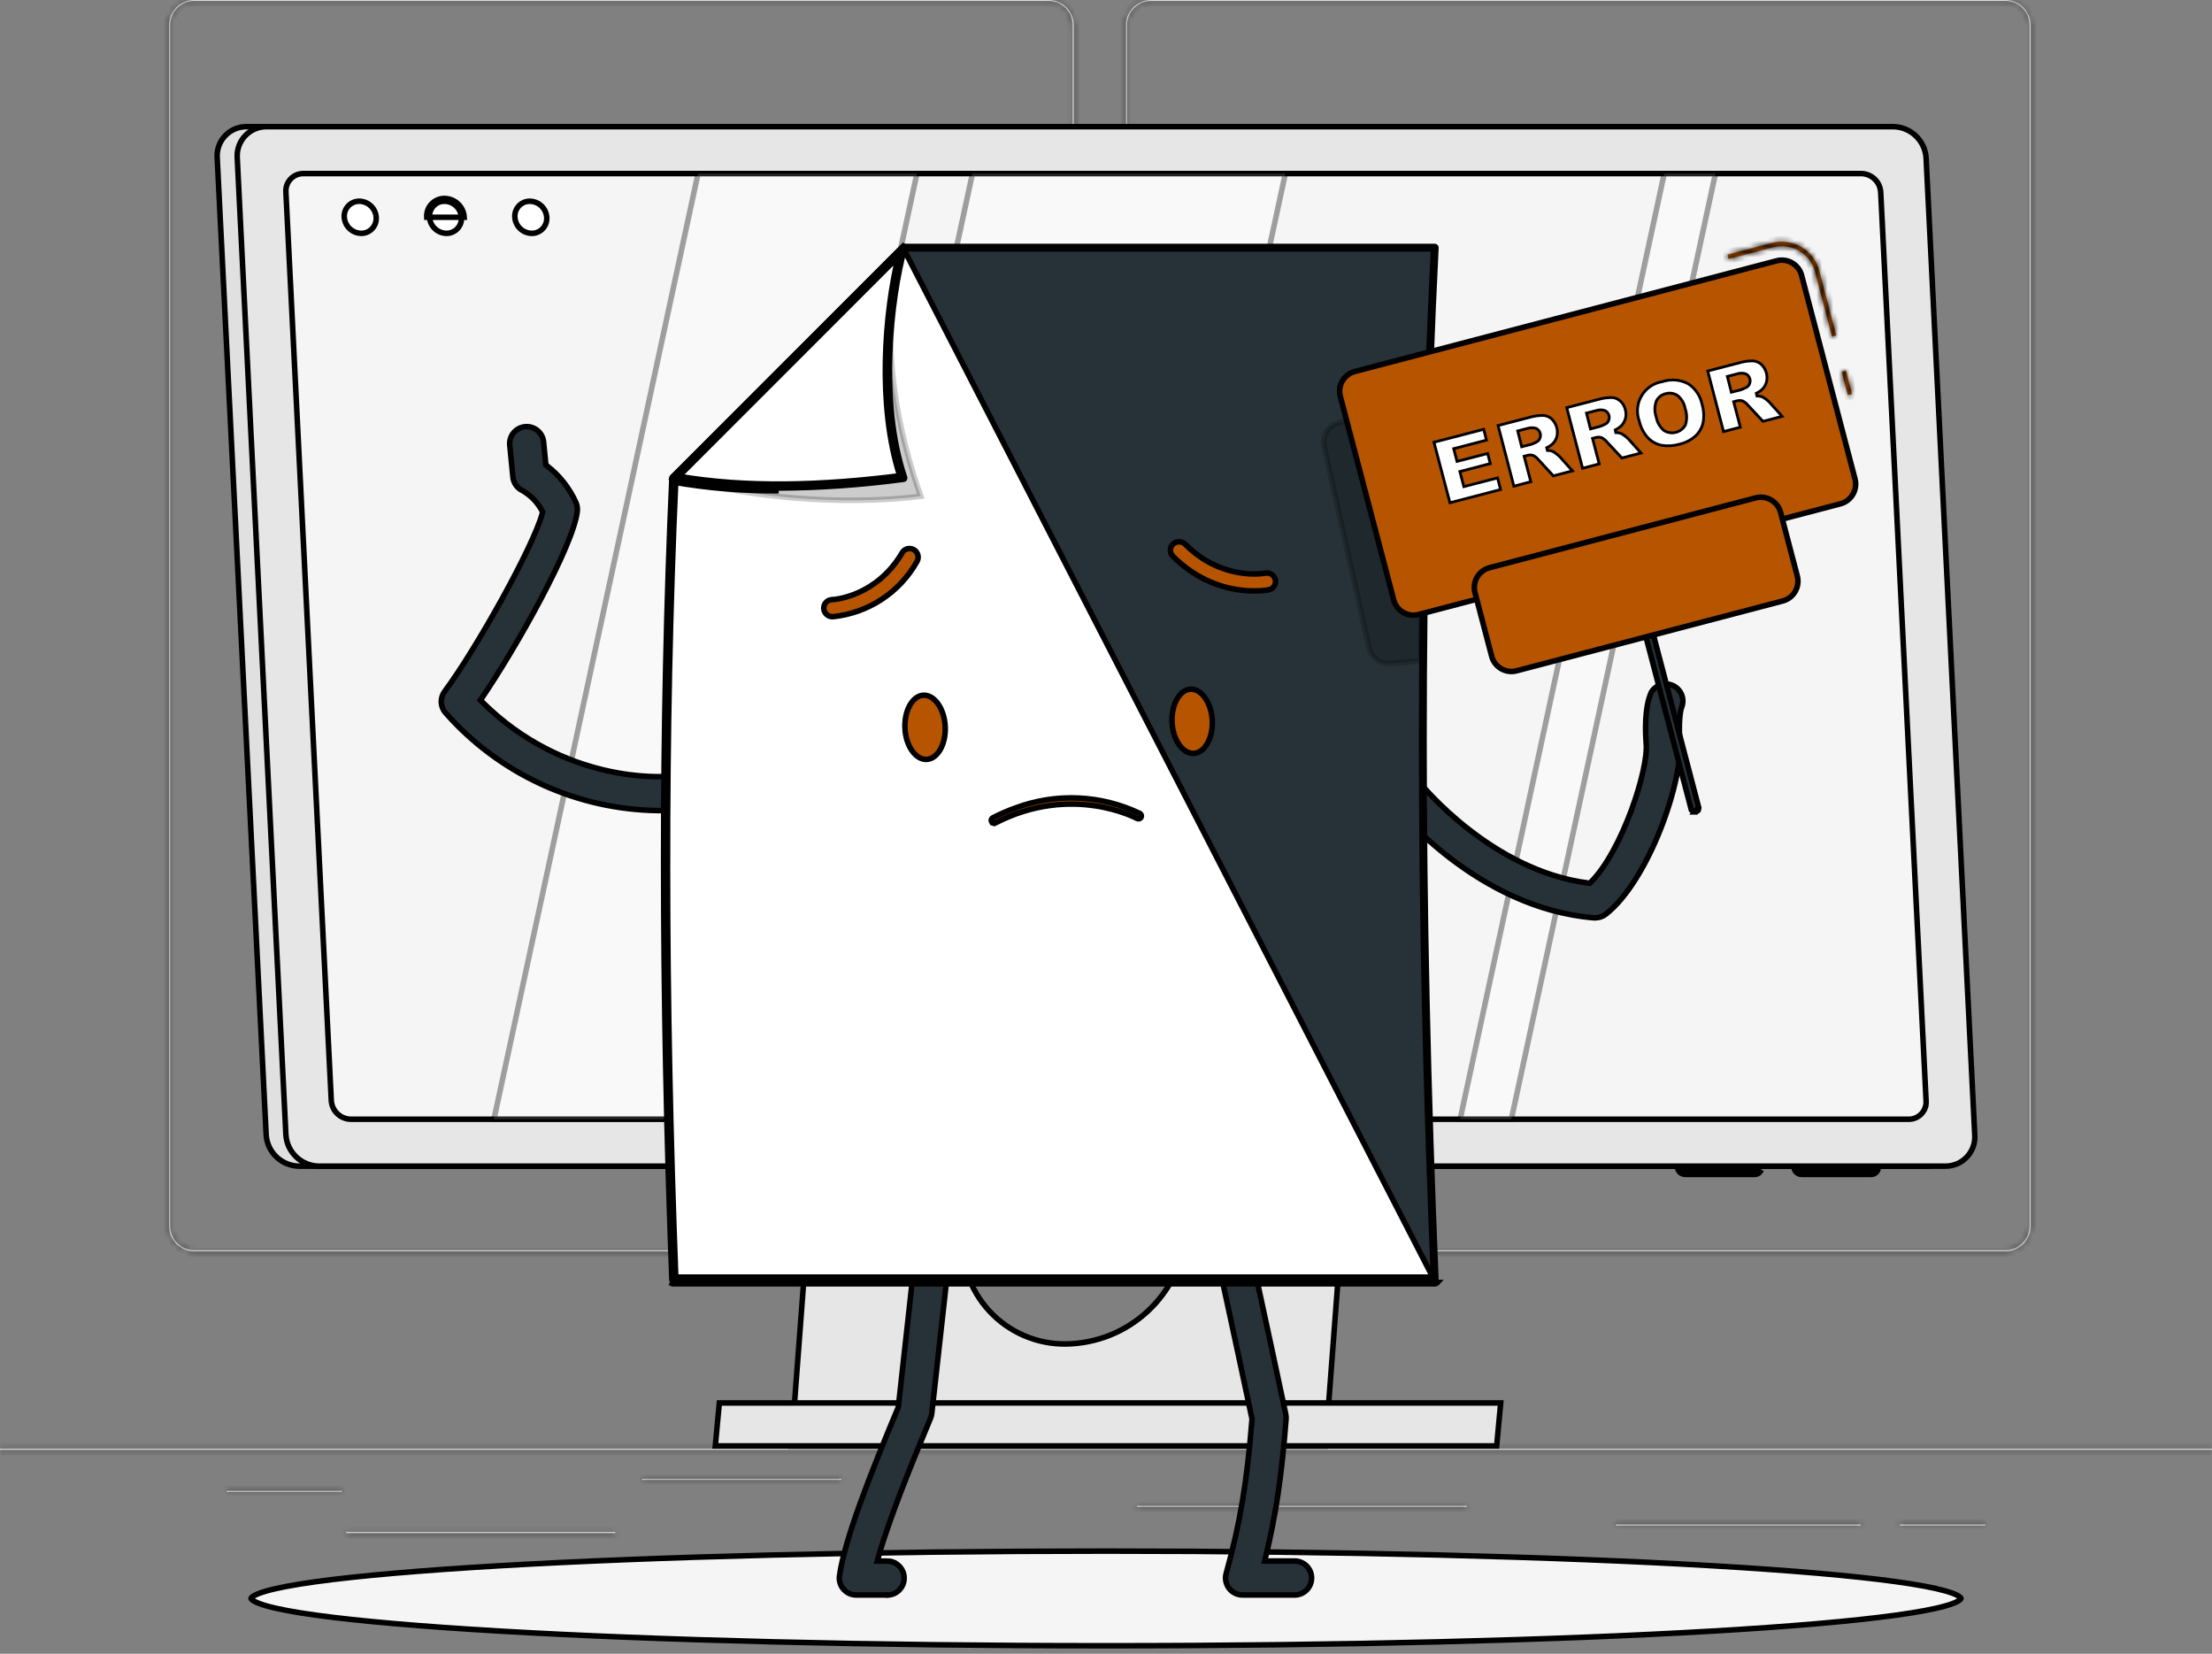 <svg width="400" height="299" viewBox="0 0 400 299" fill="none" xmlns="http://www.w3.org/2000/svg">
<rect x="0" y="0" width="400" height="299" fill="#808080" stroke="none"/>
<mask id="path-1-inside-1_2258_16304" fill="white">
<path d="M400 261.92H0V262.12H400V261.92Z"/>
</mask>
<path d="M400 261.92H0V262.12H400V261.92Z" fill="#EBEBEB"/>
<path d="M0 261.92V260.92H-1V261.92H0ZM400 261.92H401V260.92H400V261.92ZM400 262.12V263.12H401V262.12H400ZM0 262.12H-1V263.12H0V262.12ZM0 262.92H400V260.92H0V262.92ZM399 261.92V262.12H401V261.92H399ZM400 261.12H0V263.12H400V261.12ZM1 262.12V261.92H-1V262.12H1Z" fill="black" mask="url(#path-1-inside-1_2258_16304)"/>
<mask id="path-3-inside-2_2258_16304" fill="white">
<path d="M189.6 226.24H35.128C33.918 226.238 32.758 225.756 31.904 224.899C31.049 224.043 30.568 222.882 30.568 221.672V4.528C30.579 3.325 31.064 2.174 31.918 1.327C32.771 0.479 33.925 0.002 35.128 0H189.6C190.812 0 191.974 0.481 192.83 1.338C193.687 2.195 194.168 3.356 194.168 4.568V221.672C194.168 222.883 193.687 224.045 192.83 224.902C191.974 225.759 190.812 226.24 189.6 226.24ZM35.128 0.16C33.971 0.162 32.862 0.623 32.045 1.442C31.227 2.261 30.768 3.371 30.768 4.528V221.672C30.768 222.829 31.227 223.939 32.045 224.758C32.862 225.577 33.971 226.038 35.128 226.04H189.6C190.758 226.038 191.868 225.577 192.687 224.758C193.505 223.94 193.966 222.83 193.968 221.672V4.528C193.966 3.37 193.505 2.26 192.687 1.442C191.868 0.623 190.758 0.162 189.6 0.16H35.128Z"/>
</mask>
<path d="M189.6 226.24H35.128C33.918 226.238 32.758 225.756 31.904 224.899C31.049 224.043 30.568 222.882 30.568 221.672V4.528C30.579 3.325 31.064 2.174 31.918 1.327C32.771 0.479 33.925 0.002 35.128 0H189.6C190.812 0 191.974 0.481 192.83 1.338C193.687 2.195 194.168 3.356 194.168 4.568V221.672C194.168 222.883 193.687 224.045 192.83 224.902C191.974 225.759 190.812 226.24 189.6 226.24ZM35.128 0.16C33.971 0.162 32.862 0.623 32.045 1.442C31.227 2.261 30.768 3.371 30.768 4.528V221.672C30.768 222.829 31.227 223.939 32.045 224.758C32.862 225.577 33.971 226.038 35.128 226.04H189.6C190.758 226.038 191.868 225.577 192.687 224.758C193.505 223.94 193.966 222.83 193.968 221.672V4.528C193.966 3.37 193.505 2.26 192.687 1.442C191.868 0.623 190.758 0.162 189.6 0.16H35.128Z" fill="#EBEBEB"/>
<path d="M35.128 226.24L35.127 227.24H35.128V226.24ZM30.568 221.672H31.568H30.568ZM30.568 4.528L29.568 4.519V4.528H30.568ZM35.128 0V-1L35.127 -1L35.128 0ZM189.6 0V-1V0ZM194.168 221.672H193.168H194.168ZM35.128 0.16V-0.84L35.127 -0.84L35.128 0.16ZM30.768 4.528H31.768L31.768 4.528L30.768 4.528ZM30.768 221.672H31.768H30.768ZM35.128 226.04L35.127 227.04H35.128V226.04ZM189.6 226.04V227.04H189.602L189.6 226.04ZM193.968 221.672L194.968 221.674V221.672H193.968ZM193.968 4.528H194.968L194.968 4.526L193.968 4.528ZM189.6 0.16L189.602 -0.84H189.6V0.16ZM189.6 225.24H35.128V227.24H189.6V225.24ZM35.13 225.24C34.185 225.238 33.279 224.862 32.611 224.193L31.196 225.606C32.238 226.65 33.652 227.237 35.127 227.24L35.13 225.24ZM32.611 224.193C31.943 223.524 31.568 222.617 31.568 221.672H29.568C29.568 223.147 30.154 224.562 31.196 225.606L32.611 224.193ZM31.568 221.672V4.528H29.568V221.672H31.568ZM31.568 4.537C31.576 3.597 31.955 2.698 32.622 2.036L31.213 0.617C30.172 1.65 29.581 3.053 29.568 4.519L31.568 4.537ZM32.622 2.036C33.289 1.374 34.19 1.002 35.13 1L35.127 -1C33.66 -0.997 32.254 -0.416 31.213 0.617L32.622 2.036ZM35.128 1H189.6V-1H35.128V1ZM189.6 1C190.547 1 191.454 1.376 192.123 2.045L193.538 0.631C192.493 -0.413 191.077 -1 189.6 -1V1ZM192.123 2.045C192.792 2.714 193.168 3.622 193.168 4.568H195.168C195.168 3.091 194.582 1.675 193.538 0.631L192.123 2.045ZM193.168 4.568V221.672H195.168V4.568H193.168ZM193.168 221.672C193.168 222.618 192.792 223.526 192.123 224.195L193.538 225.609C194.582 224.565 195.168 223.149 195.168 221.672H193.168ZM192.123 224.195C191.454 224.864 190.547 225.24 189.6 225.24V227.24C191.077 227.24 192.493 226.653 193.538 225.609L192.123 224.195ZM35.127 -0.84C33.705 -0.837 32.342 -0.271 31.337 0.736L32.753 2.149C33.383 1.517 34.238 1.162 35.13 1.16L35.127 -0.84ZM31.337 0.736C30.333 1.742 29.768 3.106 29.768 4.528L31.768 4.528C31.768 3.636 32.122 2.78 32.753 2.149L31.337 0.736ZM29.768 4.528V221.672H31.768V4.528H29.768ZM29.768 221.672C29.768 223.094 30.333 224.458 31.337 225.464L32.753 224.051C32.122 223.42 31.768 222.564 31.768 221.672H29.768ZM31.337 225.464C32.342 226.471 33.705 227.037 35.127 227.04L35.13 225.04C34.238 225.038 33.383 224.683 32.753 224.051L31.337 225.464ZM35.128 227.04H189.6V225.04H35.128V227.04ZM189.602 227.04C191.025 227.037 192.388 226.471 193.394 225.465L191.98 224.051C191.348 224.683 190.492 225.038 189.599 225.04L189.602 227.04ZM193.394 225.465C194.4 224.46 194.966 223.096 194.968 221.674L192.968 221.67C192.967 222.563 192.611 223.42 191.98 224.051L193.394 225.465ZM194.968 221.672V4.528H192.968V221.672H194.968ZM194.968 4.526C194.966 3.104 194.4 1.74 193.394 0.735L191.98 2.149C192.611 2.78 192.967 3.637 192.968 4.53L194.968 4.526ZM193.394 0.735C192.388 -0.271 191.025 -0.837 189.602 -0.84L189.599 1.16C190.492 1.162 191.348 1.517 191.98 2.149L193.394 0.735ZM189.6 -0.84H35.128V1.16H189.6V-0.84Z" fill="black" mask="url(#path-3-inside-2_2258_16304)"/>
<mask id="path-5-inside-3_2258_16304" fill="white">
<path d="M362.649 226.24H208.169C206.958 226.238 205.797 225.756 204.941 224.9C204.085 224.044 203.603 222.883 203.601 221.672V4.528C203.613 3.324 204.1 2.174 204.955 1.326C205.81 0.478 206.965 0.002 208.169 0H362.649C363.85 0.004 365.002 0.482 365.854 1.329C366.706 2.177 367.19 3.326 367.201 4.528V221.672C367.201 222.881 366.722 224.04 365.868 224.896C365.015 225.753 363.857 226.236 362.649 226.24ZM208.169 0.16C207.011 0.162 205.901 0.623 205.082 1.442C204.264 2.26 203.803 3.37 203.801 4.528V221.672C203.803 222.83 204.264 223.94 205.082 224.758C205.901 225.577 207.011 226.038 208.169 226.04H362.649C363.806 226.038 364.916 225.577 365.735 224.758C366.554 223.94 367.014 222.83 367.017 221.672V4.528C367.014 3.37 366.554 2.26 365.735 1.442C364.916 0.623 363.806 0.162 362.649 0.16H208.169Z"/>
</mask>
<path d="M362.649 226.24H208.169C206.958 226.238 205.797 225.756 204.941 224.9C204.085 224.044 203.603 222.883 203.601 221.672V4.528C203.613 3.324 204.1 2.174 204.955 1.326C205.81 0.478 206.965 0.002 208.169 0H362.649C363.85 0.004 365.002 0.482 365.854 1.329C366.706 2.177 367.19 3.326 367.201 4.528V221.672C367.201 222.881 366.722 224.04 365.868 224.896C365.015 225.753 363.857 226.236 362.649 226.24ZM208.169 0.16C207.011 0.162 205.901 0.623 205.082 1.442C204.264 2.26 203.803 3.37 203.801 4.528V221.672C203.803 222.83 204.264 223.94 205.082 224.758C205.901 225.577 207.011 226.038 208.169 226.04H362.649C363.806 226.038 364.916 225.577 365.735 224.758C366.554 223.94 367.014 222.83 367.017 221.672V4.528C367.014 3.37 366.554 2.26 365.735 1.442C364.916 0.623 363.806 0.162 362.649 0.16H208.169Z" fill="#EBEBEB"/>
<path d="M208.169 226.24L208.167 227.24H208.169V226.24ZM203.601 221.672H202.601L202.601 221.674L203.601 221.672ZM203.601 4.528L202.601 4.518V4.528H203.601ZM208.169 0V-1L208.167 -1L208.169 0ZM362.649 0L362.652 -1H362.649V0ZM367.201 4.528H368.201L368.201 4.519L367.201 4.528ZM367.201 221.672H366.201V221.672L367.201 221.672ZM208.169 0.16V-0.84L208.167 -0.84L208.169 0.16ZM203.801 4.528L202.801 4.526V4.528H203.801ZM203.801 221.672H202.801L202.801 221.674L203.801 221.672ZM208.169 226.04L208.167 227.04H208.169V226.04ZM362.649 226.04V227.04H362.65L362.649 226.04ZM367.017 221.672L368.017 221.674V221.672H367.017ZM367.017 4.528H368.017V4.526L367.017 4.528ZM362.649 0.16L362.65 -0.84H362.649V0.16ZM362.649 225.24H208.169V227.24H362.649V225.24ZM208.17 225.24C207.224 225.238 206.317 224.862 205.648 224.193L204.234 225.607C205.277 226.65 206.691 227.237 208.167 227.24L208.17 225.24ZM205.648 224.193C204.979 223.524 204.602 222.616 204.601 221.67L202.601 221.674C202.603 223.149 203.19 224.564 204.234 225.607L205.648 224.193ZM204.601 221.672V4.528H202.601V221.672H204.601ZM204.601 4.538C204.61 3.598 204.991 2.699 205.659 2.036L204.251 0.616C203.209 1.649 202.616 3.051 202.601 4.518L204.601 4.538ZM205.659 2.036C206.327 1.374 207.229 1.002 208.17 1L208.167 -1C206.7 -0.998 205.293 -0.417 204.251 0.616L205.659 2.036ZM208.169 1H362.649V-1H208.169V1ZM362.645 1C363.584 1.003 364.483 1.376 365.149 2.038L366.559 0.62C365.521 -0.413 364.117 -0.995 362.652 -1L362.645 1ZM365.149 2.038C365.815 2.7 366.192 3.598 366.201 4.537L368.201 4.519C368.188 3.054 367.598 1.654 366.559 0.62L365.149 2.038ZM366.201 4.528V221.672H368.201V4.528H366.201ZM366.201 221.672C366.201 222.616 365.826 223.522 365.16 224.191L366.577 225.602C367.617 224.559 368.201 223.145 368.201 221.672L366.201 221.672ZM365.16 224.191C364.494 224.859 363.589 225.237 362.645 225.24L362.652 227.24C364.125 227.235 365.537 226.646 366.577 225.602L365.16 224.191ZM208.167 -0.84C206.744 -0.837 205.381 -0.271 204.375 0.735L205.789 2.149C206.421 1.517 207.277 1.162 208.17 1.16L208.167 -0.84ZM204.375 0.735C203.369 1.74 202.803 3.104 202.801 4.526L204.801 4.53C204.802 3.637 205.158 2.78 205.789 2.149L204.375 0.735ZM202.801 4.528V221.672H204.801V4.528H202.801ZM202.801 221.674C202.803 223.096 203.369 224.46 204.375 225.465L205.789 224.051C205.158 223.42 204.802 222.563 204.801 221.67L202.801 221.674ZM204.375 225.465C205.381 226.471 206.744 227.037 208.167 227.04L208.17 225.04C207.277 225.038 206.421 224.683 205.789 224.051L204.375 225.465ZM208.169 227.04H362.649V225.04H208.169V227.04ZM362.65 227.04C364.073 227.037 365.436 226.471 366.442 225.465L365.028 224.051C364.396 224.683 363.54 225.038 362.647 225.04L362.65 227.04ZM366.442 225.465C367.448 224.46 368.014 223.096 368.017 221.674L366.017 221.67C366.015 222.563 365.659 223.42 365.028 224.051L366.442 225.465ZM368.017 221.672V4.528H366.017V221.672H368.017ZM368.017 4.526C368.014 3.104 367.448 1.74 366.442 0.735L365.028 2.149C365.659 2.78 366.015 3.637 366.017 4.53L368.017 4.526ZM366.442 0.735C365.436 -0.271 364.073 -0.837 362.65 -0.84L362.647 1.16C363.54 1.162 364.396 1.517 365.028 2.149L366.442 0.735ZM362.649 -0.84H208.169V1.16H362.649V-0.84Z" fill="black" mask="url(#path-5-inside-3_2258_16304)"/>
<mask id="path-7-inside-4_2258_16304" fill="white">
<path d="M61.824 269.536H41.024V269.736H61.824V269.536Z"/>
</mask>
<path d="M61.824 269.536H41.024V269.736H61.824V269.536Z" fill="#EBEBEB"/>
<path d="M41.024 269.536V268.536H40.024V269.536H41.024ZM61.824 269.536H62.824V268.536H61.824V269.536ZM61.824 269.736V270.736H62.824V269.736H61.824ZM41.024 269.736H40.024V270.736H41.024V269.736ZM41.024 270.536H61.824V268.536H41.024V270.536ZM60.824 269.536V269.736H62.824V269.536H60.824ZM61.824 268.736H41.024V270.736H61.824V268.736ZM42.024 269.736V269.536H40.024V269.736H42.024Z" fill="black" mask="url(#path-7-inside-4_2258_16304)"/>
<mask id="path-9-inside-5_2258_16304" fill="white">
<path d="M152.144 267.368H116.12V267.568H152.144V267.368Z"/>
</mask>
<path d="M152.144 267.368H116.12V267.568H152.144V267.368Z" fill="#EBEBEB"/>
<path d="M116.12 267.368V266.368H115.12V267.368H116.12ZM152.144 267.368H153.144V266.368H152.144V267.368ZM152.144 267.568V268.568H153.144V267.568H152.144ZM116.12 267.568H115.12V268.568H116.12V267.568ZM116.12 268.368H152.144V266.368H116.12V268.368ZM151.144 267.368V267.568H153.144V267.368H151.144ZM152.144 266.568H116.12V268.568H152.144V266.568ZM117.12 267.568V267.368H115.12V267.568H117.12Z" fill="black" mask="url(#path-9-inside-5_2258_16304)"/>
<mask id="path-11-inside-6_2258_16304" fill="white">
<path d="M111.256 276.968H62.623V277.168H111.256V276.968Z"/>
</mask>
<path d="M111.256 276.968H62.623V277.168H111.256V276.968Z" fill="#EBEBEB"/>
<path d="M62.623 276.968V275.968H61.623V276.968H62.623ZM111.256 276.968H112.256V275.968H111.256V276.968ZM111.256 277.168V278.168H112.256V277.168H111.256ZM62.623 277.168H61.623V278.168H62.623V277.168ZM62.623 277.968H111.256V275.968H62.623V277.968ZM110.256 276.968V277.168H112.256V276.968H110.256ZM111.256 276.168H62.623V278.168H111.256V276.168ZM63.623 277.168V276.968H61.623V277.168H63.623Z" fill="black" mask="url(#path-11-inside-6_2258_16304)"/>
<mask id="path-13-inside-7_2258_16304" fill="white">
<path d="M358.975 275.624H343.591V275.824H358.975V275.624Z"/>
</mask>
<path d="M358.975 275.624H343.591V275.824H358.975V275.624Z" fill="#EBEBEB"/>
<path d="M343.591 275.624V274.624H342.591V275.624H343.591ZM358.975 275.624H359.975V274.624H358.975V275.624ZM358.975 275.824V276.824H359.975V275.824H358.975ZM343.591 275.824H342.591V276.824H343.591V275.824ZM343.591 276.624H358.975V274.624H343.591V276.624ZM357.975 275.624V275.824H359.975V275.624H357.975ZM358.975 274.824H343.591V276.824H358.975V274.824ZM344.591 275.824V275.624H342.591V275.824H344.591Z" fill="black" mask="url(#path-13-inside-7_2258_16304)"/>
<mask id="path-15-inside-8_2258_16304" fill="white">
<path d="M336.464 275.624H292.232V275.824H336.464V275.624Z"/>
</mask>
<path d="M336.464 275.624H292.232V275.824H336.464V275.624Z" fill="#EBEBEB"/>
<path d="M292.232 275.624V274.624H291.232V275.624H292.232ZM336.464 275.624H337.464V274.624H336.464V275.624ZM336.464 275.824V276.824H337.464V275.824H336.464ZM292.232 275.824H291.232V276.824H292.232V275.824ZM292.232 276.624H336.464V274.624H292.232V276.624ZM335.464 275.624V275.824H337.464V275.624H335.464ZM336.464 274.824H292.232V276.824H336.464V274.824ZM293.232 275.824V275.624H291.232V275.824H293.232Z" fill="black" mask="url(#path-15-inside-8_2258_16304)"/>
<mask id="path-17-inside-9_2258_16304" fill="white">
<path d="M265.216 272.248H205.64V272.448H265.216V272.248Z"/>
</mask>
<path d="M265.216 272.248H205.64V272.448H265.216V272.248Z" fill="#EBEBEB"/>
<path d="M205.64 272.248V271.248H204.64V272.248H205.64ZM265.216 272.248H266.216V271.248H265.216V272.248ZM265.216 272.448V273.448H266.216V272.448H265.216ZM205.64 272.448H204.64V273.448H205.64V272.448ZM205.64 273.248H265.216V271.248H205.64V273.248ZM264.216 272.248V272.448H266.216V272.248H264.216ZM265.216 271.448H205.64V273.448H265.216V271.448ZM206.64 272.448V272.248H204.64V272.448H206.64Z" fill="black" mask="url(#path-17-inside-9_2258_16304)"/>
<path d="M214.53 222.796L214.53 222.79L218.097 175.847C218.097 175.846 218.098 175.844 218.098 175.842C218.342 173.249 218.038 170.633 217.203 168.165C216.368 165.695 215.022 163.429 213.252 161.515C211.483 159.601 209.329 158.082 206.933 157.056C204.536 156.031 201.95 155.522 199.343 155.564C193.868 155.65 188.619 157.761 184.609 161.49C180.599 165.219 178.112 170.301 177.629 175.756L177.629 175.756L177.629 175.762L174.07 222.713C174.07 222.715 174.069 222.716 174.069 222.718C173.825 225.31 174.129 227.924 174.962 230.391C175.796 232.859 177.141 235.123 178.909 237.036C180.677 238.949 182.829 240.468 185.224 241.494C187.618 242.519 190.202 243.028 192.807 242.988C198.284 242.904 203.535 240.794 207.547 237.065C211.559 233.336 214.046 228.252 214.53 222.796ZM249.724 128.852L239.68 261.452H143.083L153.127 128.852H249.724Z" fill="#E6E6E6" stroke="black"/>
<path d="M271.371 253.652L270.648 261.42H129.349L130.079 253.652H271.371Z" fill="#E6E6E6" stroke="black"/>
<path d="M339.591 210.12L339.639 211.016C339.649 211.185 339.624 211.354 339.566 211.512C339.508 211.671 339.419 211.817 339.303 211.939C339.186 212.062 339.046 212.16 338.891 212.227C338.736 212.294 338.568 212.328 338.399 212.328H325.775M339.591 210.12C339.571 209.769 339.418 209.44 339.164 209.198C338.911 208.956 338.574 208.819 338.223 208.816M339.591 210.12L339.092 210.146L339.092 210.148C339.079 209.924 338.982 209.714 338.82 209.56C338.658 209.406 338.444 209.318 338.221 209.316M339.591 210.12L339.092 210.149L339.14 211.042L339.14 211.045C339.146 211.146 339.131 211.246 339.097 211.341C339.062 211.436 339.008 211.523 338.939 211.596C338.87 211.669 338.786 211.728 338.694 211.768C338.601 211.807 338.501 211.828 338.4 211.828H338.399H325.778M338.223 208.816H325.599C325.43 208.814 325.263 208.848 325.107 208.913C324.951 208.979 324.811 209.076 324.694 209.198C324.577 209.32 324.486 209.465 324.427 209.624C324.368 209.782 324.343 209.951 324.351 210.12M338.223 208.816L338.218 209.316C338.219 209.316 338.22 209.316 338.221 209.316M338.223 208.816V209.316H338.221M324.351 210.12L324.399 211.016M324.351 210.12L324.851 210.094L324.898 210.988M324.351 210.12L324.851 210.093L324.851 210.093C324.845 209.993 324.861 209.892 324.896 209.798C324.931 209.703 324.985 209.617 325.055 209.544C325.125 209.471 325.209 209.413 325.302 209.374C325.395 209.335 325.495 209.315 325.595 209.316L325.595 209.316H325.599H338.221M324.399 211.016C324.42 211.368 324.573 211.7 324.828 211.943C325.084 212.187 325.422 212.324 325.775 212.328M324.399 211.016L324.899 210.989L324.898 210.988M324.399 211.016L324.898 210.987C324.898 210.987 324.898 210.988 324.898 210.988M325.775 212.328L325.78 211.828C325.779 211.828 325.779 211.828 325.778 211.828M325.775 212.328V211.828H325.778M325.778 211.828C325.553 211.825 325.337 211.737 325.173 211.581C325.01 211.425 324.912 211.213 324.898 210.988" fill="#E0E0E0" stroke="black"/>
<path d="M317.136 208.816H304.536C304.367 208.814 304.2 208.848 304.044 208.913C303.888 208.979 303.748 209.076 303.631 209.198C303.514 209.32 303.423 209.465 303.364 209.624C303.305 209.782 303.28 209.951 303.288 210.12M317.136 208.816L317.131 209.316C317.132 209.316 317.133 209.316 317.134 209.316M317.136 208.816V209.316H317.134M317.136 208.816C317.487 208.819 317.824 208.956 318.078 209.198C318.331 209.44 318.484 209.769 318.504 210.12L303.788 210.094M317.134 209.316H304.536H304.532L304.532 209.316C304.432 209.315 304.332 209.335 304.239 209.374C304.146 209.413 304.062 209.471 303.992 209.544C303.922 209.617 303.868 209.703 303.833 209.798C303.798 209.892 303.782 209.993 303.788 210.093L303.788 210.093L303.288 210.12M317.134 209.316C317.357 209.318 317.571 209.406 317.733 209.56C317.895 209.714 317.992 209.924 318.005 210.148C318.005 210.148 318.005 210.148 318.005 210.149L318.053 211.042L318.053 211.042L318.053 211.048C318.06 211.149 318.046 211.249 318.011 211.344L318.482 211.514M303.288 210.12L303.788 210.094M303.288 210.12L303.336 211.016C303.358 211.367 303.512 211.698 303.767 211.941C304.022 212.184 304.36 212.322 304.712 212.328M303.788 210.094L303.835 210.986C303.85 211.212 303.949 211.423 304.112 211.579C304.276 211.735 304.491 211.823 304.717 211.828M303.788 210.094L304.717 211.828M304.712 212.328H317.312C317.482 212.329 317.65 212.296 317.805 212.229C317.961 212.163 318.102 212.065 318.218 211.942C318.335 211.819 318.424 211.673 318.482 211.514M304.712 212.328L304.72 211.828C304.719 211.828 304.718 211.828 304.717 211.828M304.712 212.328V211.828H304.717M318.482 211.514L318.011 211.344C317.977 211.439 317.924 211.525 317.855 211.599C317.786 211.672 317.702 211.73 317.61 211.769C317.517 211.809 317.417 211.829 317.317 211.828V211.828H317.312H304.717M318.482 211.514L304.717 211.828" fill="#E0E0E0" stroke="black"/>
<path d="M348.189 210.836H348.184H54.082C52.557 210.819 51.095 210.225 49.99 209.172C48.886 208.12 48.221 206.688 48.131 205.165C48.131 205.164 48.131 205.163 48.131 205.163L39.275 28.511L39.275 28.511L39.275 28.505C39.23 27.78 39.334 27.055 39.582 26.373C39.83 25.691 40.216 25.067 40.716 24.541C41.216 24.015 41.82 23.598 42.488 23.315C43.157 23.033 43.876 22.892 44.602 22.9L44.602 22.9H44.608H338.71C340.234 22.915 341.697 23.508 342.801 24.559L343.146 24.197L342.801 24.559C343.906 25.61 344.571 27.043 344.661 28.566L353.516 205.217L353.517 205.223C353.562 205.948 353.457 206.674 353.209 207.357C352.961 208.039 352.575 208.663 352.076 209.19C351.576 209.717 350.972 210.135 350.304 210.418C349.635 210.701 348.915 210.844 348.189 210.836Z" fill="#E0E0E0" stroke="black"/>
<path d="M351.788 210.836H351.784L57.691 210.836C57.691 210.836 57.69 210.836 57.689 210.836C56.158 210.825 54.688 210.234 53.576 209.181C52.464 208.128 51.793 206.693 51.699 205.164C51.699 205.163 51.699 205.163 51.699 205.162L42.899 28.511L42.899 28.511L42.899 28.505C42.854 27.782 42.958 27.057 43.205 26.376C43.452 25.695 43.837 25.072 44.336 24.546C44.834 24.021 45.435 23.603 46.102 23.32C46.769 23.037 47.487 22.894 48.212 22.9V22.9H48.216H342.311C343.841 22.909 345.311 23.499 346.424 24.551C347.535 25.602 348.206 27.036 348.301 28.562C348.301 28.564 348.301 28.565 348.301 28.567L357.1 205.217L357.101 205.223C357.146 205.947 357.042 206.672 356.795 207.353C356.548 208.035 356.163 208.658 355.665 209.185C355.166 209.711 354.565 210.13 353.898 210.414C353.231 210.698 352.513 210.842 351.788 210.836Z" fill="#E6E6E6" stroke="black"/>
<path d="M51.699 34.703L51.699 34.703L51.699 34.698C51.673 34.27 51.736 33.841 51.883 33.438C52.031 33.034 52.259 32.666 52.555 32.355C52.85 32.043 53.207 31.796 53.602 31.629C53.997 31.461 54.422 31.376 54.852 31.38L54.852 31.38H54.856H336.55C337.458 31.388 338.33 31.741 338.988 32.368C339.645 32.994 340.041 33.848 340.092 34.755C340.092 34.755 340.093 34.756 340.093 34.756L348.3 199.033L348.301 199.039C348.327 199.467 348.265 199.896 348.119 200.299L348.589 200.469L348.119 200.299C347.973 200.702 347.745 201.07 347.45 201.381C347.155 201.693 346.799 201.94 346.404 202.107C346.01 202.275 345.585 202.36 345.156 202.356H345.152H63.45C62.542 202.346 61.672 201.993 61.014 201.366C60.356 200.74 59.961 199.887 59.907 198.981C59.907 198.98 59.907 198.979 59.907 198.979L51.699 34.703Z" fill="#F5F5F5" stroke="black"/>
<path d="M68.029 39.309L68.029 39.309L68.029 39.313C68.053 39.682 68.001 40.052 67.876 40.4C67.752 40.748 67.557 41.067 67.303 41.336C67.05 41.606 66.744 41.821 66.405 41.967C66.066 42.113 65.701 42.189 65.332 42.188C64.543 42.178 63.786 41.87 63.215 41.326C62.643 40.781 62.298 40.039 62.252 39.25L62.251 39.249C62.228 38.88 62.281 38.511 62.406 38.164C62.532 37.816 62.727 37.498 62.98 37.23C63.233 36.961 63.538 36.747 63.878 36.6C64.216 36.455 64.581 36.38 64.95 36.38C65.739 36.386 66.496 36.692 67.068 37.236C67.64 37.78 67.984 38.521 68.029 39.309Z" fill="white" stroke="black"/>
<path d="M83.445 39.309L83.445 39.309L83.445 39.313C83.469 39.682 83.417 40.052 83.292 40.4C83.167 40.748 82.972 41.067 82.719 41.336C82.466 41.606 82.16 41.821 81.82 41.967C81.481 42.113 81.116 42.189 80.747 42.188C79.958 42.178 79.202 41.87 78.63 41.326C78.058 40.781 77.714 40.039 77.667 39.25L77.667 39.249C77.644 38.88 77.697 38.511 77.822 38.164C77.947 37.816 78.142 37.498 78.395 37.23C78.648 36.961 78.954 36.747 79.293 36.6C79.632 36.455 79.997 36.38 80.366 36.38C81.154 36.386 81.912 36.692 82.483 37.236C83.055 37.78 83.399 38.521 83.445 39.309ZM77.168 39.28C77.141 38.843 77.203 38.406 77.352 37.994C77.5 37.582 77.731 37.206 78.031 36.887C78.331 36.568 78.693 36.315 79.095 36.141C79.497 35.968 79.93 35.879 80.368 35.88C81.284 35.887 82.164 36.242 82.828 36.873C83.492 37.505 83.891 38.365 83.944 39.28H77.168Z" fill="white" stroke="black"/>
<path d="M98.869 39.31L98.87 39.313C98.894 39.682 98.842 40.052 98.717 40.4C98.592 40.748 98.397 41.067 98.144 41.336C97.89 41.606 97.585 41.821 97.245 41.967C96.906 42.114 96.541 42.189 96.171 42.188C95.383 42.18 94.627 41.873 94.056 41.328C93.485 40.783 93.143 40.041 93.1 39.252L93.1 39.252L93.1 39.249C93.076 38.88 93.129 38.511 93.254 38.164C93.38 37.816 93.575 37.498 93.828 37.23C94.081 36.961 94.387 36.747 94.726 36.6C95.064 36.455 95.429 36.38 95.797 36.38C96.584 36.39 97.339 36.697 97.909 37.24C98.479 37.784 98.822 38.523 98.869 39.31Z" fill="white" stroke="black"/>
<g opacity="0.6">
<path opacity="0.6" d="M165.805 31.38L128.901 202.356H89.324L126.228 31.38H165.805Z" fill="white" stroke="black"/>
<path opacity="0.6" d="M310.204 31.38L273.3 202.356H264.043L300.947 31.38H310.204Z" fill="white" stroke="black"/>
<path opacity="0.6" d="M232.429 31.38L195.525 202.356H138.948L175.852 31.38H232.429Z" fill="white" stroke="black"/>
</g>
<path d="M354.613 288.992C354.613 288.993 354.614 289.037 354.533 289.13C354.45 289.227 354.301 289.347 354.063 289.484C353.586 289.758 352.844 290.045 351.824 290.336C349.792 290.916 346.773 291.481 342.855 292.022C335.025 293.102 323.683 294.077 309.652 294.896C281.595 296.534 242.827 297.548 200.001 297.548C157.174 297.548 118.406 296.534 90.349 294.896C76.319 294.077 64.976 293.102 57.147 292.022C53.228 291.481 50.209 290.916 48.177 290.336C47.157 290.045 46.416 289.758 45.939 289.484C45.7 289.347 45.552 289.227 45.468 289.13C45.388 289.038 45.389 288.995 45.389 288.992L45.389 288.992L45.389 288.992C45.389 288.989 45.388 288.946 45.468 288.854C45.552 288.757 45.7 288.637 45.939 288.499C46.416 288.225 47.157 287.939 48.177 287.648C50.209 287.068 53.228 286.503 57.147 285.962C64.976 284.881 76.319 283.907 90.349 283.087C118.406 281.449 157.174 280.436 200.001 280.436C242.827 280.436 281.595 281.449 309.652 283.087C323.683 283.907 335.025 284.881 342.855 285.962C346.773 286.503 349.792 287.068 351.824 287.648C352.844 287.939 353.586 288.225 354.063 288.499C354.301 288.637 354.45 288.757 354.533 288.854C354.614 288.947 354.613 288.99 354.613 288.992Z" fill="#F5F5F5" stroke="black"/>
<path d="M288.48 165.94H288.479H288.212C277.695 165.074 268.792 160.135 262.428 155.296C256.114 150.495 252.333 145.818 251.996 145.4C251.532 144.76 251.331 143.965 251.437 143.181C251.544 142.393 251.952 141.677 252.575 141.183C253.198 140.689 253.988 140.455 254.779 140.531C255.568 140.607 256.296 140.984 256.814 141.583C257.031 141.855 260.218 145.737 265.487 149.859C270.855 154.058 278.423 158.536 287.24 159.656L287.483 159.687L287.657 159.514C290.536 156.635 293.166 151.455 295.005 146.483C295.928 143.987 296.66 141.522 297.128 139.394C297.588 137.301 297.805 135.482 297.667 134.275V134.275V134.275V134.274V134.274V134.274V134.273V134.273V134.273V134.273V134.272V134.272V134.272V134.272V134.271V134.271V134.271V134.271V134.27V134.27V134.27V134.27V134.269V134.269V134.269V134.269V134.268V134.268V134.268V134.267V134.267V134.267V134.267V134.266V134.266V134.266V134.266V134.265V134.265V134.265V134.265V134.264V134.264V134.264V134.264V134.263V134.263V134.263V134.263V134.262V134.262V134.262V134.262V134.261V134.261V134.261V134.261V134.26V134.26V134.26V134.259V134.259V134.259V134.259V134.258V134.258V134.258V134.258V134.257V134.257V134.257V134.257V134.256V134.256V134.256V134.256V134.255V134.255V134.255V134.255V134.254V134.254V134.254V134.254V134.253V134.253V134.253V134.253V134.252V134.252V134.252V134.252V134.251V134.251V134.251V134.251V134.25V134.25V134.25V134.25V134.249V134.249V134.249V134.249V134.248V134.248V134.248V134.248V134.247V134.247V134.247V134.247V134.246V134.246V134.246V134.246V134.245V134.245V134.245V134.245V134.244V134.244V134.244V134.244V134.243V134.243V134.243V134.243V134.242V134.242V134.242V134.242V134.241V134.241V134.241V134.241V134.24V134.24V134.24V134.24V134.239V134.239V134.239V134.239V134.238V134.238V134.238V134.238V134.237V134.237V134.237V134.237V134.236V134.236V134.236V134.236V134.235V134.235V134.235V134.235V134.234V134.234V134.234V134.234V134.234V134.233V134.233V134.233V134.233V134.232V134.232V134.232V134.232V134.231V134.231V134.231V134.231V134.23V134.23V134.23V134.23V134.229V134.229V134.229V134.229V134.228V134.228V134.228V134.228V134.227V134.227V134.227V134.227V134.226V134.226V134.226V134.226V134.225V134.225V134.225V134.225V134.225V134.224V134.224V134.224V134.224V134.223V134.223V134.223V134.223V134.222V134.222V134.222V134.222V134.221V134.221V134.221V134.221V134.22V134.22V134.22V134.22V134.219V134.219V134.219V134.219V134.218V134.218V134.218V134.218V134.218V134.217V134.217V134.217V134.217V134.216V134.216V134.216V134.216V134.215V134.215V134.215V134.215V134.214V134.214V134.214V134.214V134.213V134.213V134.213V134.213V134.213V134.212V134.212V134.212V134.212V134.211V134.211V134.211V134.211V134.21V134.21V134.21V134.21V134.209V134.209V134.209V134.209V134.208V134.208V134.208V134.208V134.208V134.207V134.207V134.207V134.207V134.206V134.206V134.206V134.206V134.205V134.205V134.205V134.205V134.204V134.204V134.204V134.204V134.203V134.203V134.203V134.203V134.203V134.202V134.202V134.202V134.202V134.201V134.201V134.201V134.201V134.2V134.2V134.2V134.2V134.199V134.199V134.199V134.199V134.199V134.198V134.198V134.198V134.198V134.197V134.197V134.197V134.197V134.196V134.196V134.196V134.196V134.195V134.195V134.195V134.195V134.194V134.194V134.194V134.194V134.194V134.193V134.193V134.193V134.193V134.192V134.192V134.192V134.192V134.191V134.191V134.191V134.191V134.19V134.19V134.19V134.19V134.19V134.189V134.189V134.189V134.189V134.188V134.188V134.188V134.188V134.187V134.187V134.187V134.187V134.187V134.186V134.186V134.186V134.186V134.185V134.185V134.185V134.185V134.184V134.184V134.184V134.184V134.183V134.183V134.183V134.183V134.183V134.182V134.182V134.182V134.182V134.181V134.181V134.181V134.181V134.18V134.18V134.18V134.18V134.179V134.179V134.179V134.179V134.179V134.178V134.178V134.178V134.178V134.177V134.177V134.177V134.177V134.176V134.176V134.157L297.666 134.137C297.611 133.428 297.516 131.852 297.609 130.098C297.703 128.34 297.983 126.464 298.638 125.098C299.039 124.464 299.66 123.998 300.382 123.789C301.112 123.578 301.895 123.644 302.579 123.976C303.263 124.308 303.8 124.881 304.086 125.585C304.37 126.283 304.387 127.06 304.136 127.77C304.022 128.021 303.94 128.374 303.879 128.754C303.813 129.161 303.762 129.647 303.729 130.174C303.663 131.226 303.663 132.465 303.749 133.598L303.749 133.606L303.75 133.614C303.942 135.377 303.704 137.858 303.096 140.711C302.49 143.555 301.523 146.734 300.282 149.882C297.791 156.199 294.233 162.292 290.343 165.316C289.807 165.722 289.152 165.941 288.48 165.94Z" fill="#263238" stroke="black"/>
<path d="M80.583 128.901L80.58 128.898C80.107 128.371 79.831 127.697 79.798 126.99C79.766 126.283 79.978 125.586 80.401 125.018C83.308 121.108 87.321 114.557 90.803 108.246C94.276 101.951 97.264 95.818 98.082 92.761L98.133 92.572L98.042 92.399C97.239 90.875 96.026 89.607 94.54 88.737L94.52 88.725L94.499 88.715C94.016 88.49 93.6 88.142 93.292 87.707C92.984 87.271 92.796 86.763 92.745 86.233L92.745 86.231L92.17 80.385C92.125 79.594 92.386 78.816 92.9 78.213C93.416 77.608 94.147 77.226 94.938 77.147C95.73 77.069 96.521 77.3 97.145 77.793C97.768 78.283 98.176 78.995 98.287 79.779L98.686 83.841L98.707 84.057L98.879 84.189C101.176 85.953 102.996 88.264 104.173 90.91C104.378 91.4 104.453 91.934 104.391 92.462L104.391 92.463C104.216 93.972 103.46 96.253 102.294 99.009C101.134 101.752 99.587 104.92 97.861 108.187C94.411 114.72 90.263 121.62 87.106 126.246L86.873 126.589L87.167 126.882C102.079 141.746 119.895 140.438 120.807 140.355C121.607 140.3 122.397 140.561 123.008 141.081C123.62 141.601 124.004 142.341 124.078 143.141C124.151 143.942 123.909 144.739 123.402 145.363C122.898 145.984 122.17 146.384 121.375 146.478C121.16 146.495 120.355 146.556 119.058 146.556C111.768 146.467 104.577 144.851 97.95 141.81C91.322 138.769 85.405 134.371 80.583 128.901Z" fill="#263238" stroke="black"/>
<path d="M224.695 288.372H224.695C224.221 288.372 223.754 288.263 223.329 288.053C222.904 287.842 222.534 287.537 222.247 287.16C221.96 286.783 221.764 286.344 221.674 285.879C221.584 285.414 221.603 284.934 221.729 284.478C224.243 275.449 225.48 268.097 226.402 256.616L226.407 256.544L226.392 256.472C223.033 240.626 219.87 226.184 219.777 225.764C219.63 224.979 219.794 224.168 220.234 223.502C220.676 222.834 221.361 222.364 222.143 222.193C222.926 222.022 223.744 222.162 224.424 222.585C225.097 223.004 225.583 223.665 225.78 224.432C225.78 224.434 225.78 224.436 225.781 224.437C225.783 224.452 225.786 224.469 225.79 224.487C225.797 224.523 225.807 224.573 225.819 224.634C225.845 224.757 225.882 224.934 225.931 225.162C226.028 225.616 226.17 226.276 226.351 227.113C226.544 228.003 226.781 229.096 227.055 230.358C227.297 231.468 227.566 232.71 227.86 234.062C229.113 239.838 230.794 247.617 232.51 255.704L232.511 255.707C232.573 255.993 232.592 256.287 232.565 256.579L232.565 256.579L232.565 256.585C231.766 266.855 230.721 273.938 228.842 281.609L228.69 282.228H229.327H234.259C235.045 282.268 235.785 282.608 236.328 283.177C236.874 283.749 237.178 284.509 237.178 285.3C237.178 286.091 236.874 286.851 236.328 287.423C235.785 287.992 235.044 288.332 234.259 288.372H224.695Z" fill="#263238" stroke="black"/>
<path d="M160.756 288.374V288.372H160.256H154.848H154.847C154.407 288.374 153.973 288.28 153.573 288.099C153.173 287.918 152.816 287.652 152.528 287.321C152.239 286.989 152.026 286.6 151.902 286.178C151.777 285.757 151.745 285.314 151.807 284.879L151.807 284.878C152.26 281.653 153.644 277.069 155.558 271.765C157.468 266.47 159.894 260.491 162.413 254.49L162.441 254.423L162.449 254.352C164.233 238.512 165.689 224.909 165.706 224.746L165.706 224.746L165.707 224.737C165.741 224.327 165.856 223.928 166.048 223.564C166.239 223.199 166.501 222.877 166.819 222.615C167.137 222.354 167.504 222.159 167.899 222.042C168.293 221.925 168.707 221.889 169.116 221.935C169.525 221.981 169.921 222.109 170.28 222.31C170.638 222.512 170.953 222.784 171.205 223.109C171.457 223.435 171.641 223.807 171.746 224.205C171.851 224.603 171.875 225.018 171.817 225.426L171.812 225.461V225.478C171.812 225.483 171.811 225.491 171.81 225.502C171.807 225.531 171.803 225.574 171.797 225.63C171.786 225.742 171.769 225.906 171.747 226.118C171.702 226.542 171.636 227.159 171.552 227.946C171.382 229.52 171.138 231.774 170.836 234.526C170.233 240.029 169.403 247.525 168.495 255.56L168.495 255.561C168.464 255.849 168.39 256.13 168.276 256.396L168.275 256.4C164.734 264.897 160.672 274.943 158.815 281.61L158.638 282.244H159.296H160.256H160.268L160.28 282.244C160.696 282.224 161.111 282.289 161.501 282.434L161.676 281.966L161.501 282.434C161.891 282.58 162.247 282.803 162.548 283.09C162.85 283.377 163.089 283.723 163.253 284.105C163.417 284.488 163.501 284.9 163.501 285.316C163.501 285.732 163.417 286.144 163.253 286.527C163.089 286.909 162.85 287.255 162.548 287.542C162.247 287.829 161.891 288.052 161.501 288.198C161.26 288.288 161.01 288.347 160.756 288.374Z" fill="#263238" stroke="black"/>
<path d="M122.201 230.9C120.293 180.873 120.131 132.618 122.21 86.672L163.575 45.3H258.922C255.973 104.268 256.226 166.386 258.926 230.9H122.201Z" fill="white" stroke="black"/>
<path d="M121.719 232.104H259.447C259.544 232.104 259.64 232.083 259.728 232.043C259.816 232.003 259.895 231.944 259.959 231.872L121.719 232.104ZM121.719 232.104C121.534 232.104 121.355 232.033 121.221 231.905L121.719 232.104ZM259.445 231.604C259.457 231.604 259.469 231.603 259.481 231.6C259.495 231.598 259.509 231.593 259.522 231.587C259.546 231.576 259.567 231.56 259.585 231.541L259.592 231.532L259.6 231.524C259.62 231.504 259.635 231.48 259.646 231.453C259.651 231.439 259.655 231.424 259.657 231.409C259.659 231.396 259.66 231.383 259.66 231.37C256.787 162.911 256.787 101.88 259.66 44.791L259.66 44.783C259.662 44.755 259.658 44.728 259.649 44.703L259.649 44.703C259.64 44.677 259.625 44.654 259.606 44.634L259.605 44.632C259.584 44.611 259.56 44.594 259.532 44.582C259.505 44.57 259.476 44.564 259.447 44.564H163.367H163.367C163.339 44.564 163.311 44.569 163.285 44.58C163.26 44.591 163.237 44.606 163.217 44.626L259.445 231.604ZM259.445 231.604H121.719H121.719C121.662 231.604 121.608 231.582 121.567 231.543C121.526 231.504 121.502 231.451 121.499 231.395C119.508 179.193 119.508 130.409 121.499 86.427C121.503 86.374 121.526 86.323 121.564 86.286L121.564 86.286L121.569 86.281L163.217 44.626L259.445 231.604ZM121.9 230.691L121.918 231.172H122.399H258.703H259.225L259.203 230.651C256.371 162.775 256.364 102.207 259.203 45.521L259.229 44.996H258.703H163.663H163.456L163.31 45.142L122.046 86.39L121.909 86.528L121.9 86.722C119.939 130.45 119.939 178.88 121.9 230.691Z" fill="#263238" stroke="black"/>
<path d="M170.924 131.375L170.924 131.375C171 133.032 170.625 134.521 169.985 135.591C169.342 136.665 168.47 137.265 167.549 137.3C166.626 137.336 165.698 136.801 164.957 135.773C164.22 134.749 163.712 133.287 163.643 131.627C163.575 129.965 163.95 128.47 164.589 127.398C165.23 126.322 166.097 125.724 167.017 125.692C167.94 125.66 168.865 126.197 169.604 127.226C170.34 128.251 170.848 129.714 170.924 131.375Z" fill="#B75400" stroke="black"/>
<path d="M215.313 124.604C216.235 124.572 217.16 125.109 217.899 126.137C218.635 127.161 219.143 128.622 219.22 130.279C219.296 131.939 218.919 133.431 218.277 134.502C217.633 135.577 216.761 136.177 215.844 136.213C214.926 136.248 213.998 135.713 213.256 134.685C212.517 133.661 212.007 132.199 211.939 130.54C211.87 128.877 212.246 127.383 212.885 126.31C213.526 125.234 214.393 124.636 215.313 124.604Z" fill="#B75400" stroke="black"/>
<path d="M183.646 146.071L183.646 146.071L183.654 146.068C187.281 144.713 191.146 144.105 195.014 144.281C198.877 144.456 202.665 145.41 206.151 147.084C206.207 147.116 206.256 147.158 206.296 147.209C206.338 147.263 206.37 147.324 206.388 147.39C206.407 147.455 206.412 147.524 206.404 147.592C206.396 147.659 206.374 147.724 206.341 147.783C206.27 147.905 206.155 147.994 206.02 148.032C205.884 148.07 205.739 148.053 205.615 147.986L205.615 147.986L205.61 147.983L205.61 147.983L205.609 147.982L205.605 147.98L205.595 147.975L205.562 147.957C205.534 147.943 205.495 147.923 205.446 147.899C205.348 147.849 205.207 147.781 205.027 147.698C204.666 147.533 204.146 147.31 203.483 147.067C202.159 146.582 200.264 146.017 197.941 145.677C193.293 144.997 186.933 145.219 180.02 148.779C179.893 148.842 179.747 148.854 179.612 148.812L179.463 149.29L179.612 148.812C179.477 148.771 179.364 148.679 179.296 148.556C179.265 148.497 179.247 148.432 179.241 148.366C179.235 148.298 179.243 148.23 179.264 148.165C179.285 148.1 179.318 148.039 179.362 147.987C179.406 147.935 179.461 147.893 179.521 147.862L179.521 147.862L179.525 147.86C180.856 147.171 182.233 146.573 183.646 146.071Z" fill="#B75400" stroke="black"/>
<path d="M165.823 101.518L165.823 101.518L165.82 101.523C164.267 104.291 162.07 106.643 159.414 108.38C156.763 110.114 153.734 111.185 150.582 111.501C150.174 111.514 149.777 111.367 149.474 111.092C149.169 110.814 148.986 110.428 148.963 110.016C148.955 109.814 148.986 109.613 149.055 109.423C149.124 109.233 149.23 109.058 149.367 108.909C149.504 108.76 149.669 108.639 149.852 108.554C150.034 108.469 150.231 108.421 150.431 108.412C150.976 108.401 158.464 107.834 163.134 99.951L163.134 99.951L163.139 99.942C163.275 99.702 163.473 99.504 163.712 99.368C163.952 99.233 164.223 99.165 164.499 99.172C164.769 99.179 165.033 99.255 165.266 99.391C165.62 99.601 165.877 99.942 165.981 100.34C166.086 100.738 166.029 101.161 165.823 101.518Z" fill="#B75400" stroke="black"/>
<path d="M212.804 97.999L212.839 98.006L212.936 97.987C213.189 97.937 213.45 97.951 213.696 98.027C213.943 98.103 214.166 98.239 214.347 98.423L214.347 98.423L214.35 98.426C220.919 104.995 228.435 103.689 228.809 103.62C229.211 103.548 229.625 103.634 229.964 103.861C230.303 104.086 230.542 104.434 230.63 104.832C230.67 105.029 230.67 105.231 230.632 105.429C230.593 105.627 230.515 105.816 230.403 105.984C230.291 106.152 230.147 106.296 229.978 106.409C229.811 106.52 229.624 106.598 229.427 106.637C229.424 106.637 229.422 106.638 229.419 106.638C228.909 106.731 219.909 108.371 212.105 100.574L212.105 100.574L212.103 100.573C211.905 100.376 211.764 100.13 211.696 99.859C211.627 99.588 211.634 99.305 211.715 99.037C211.797 98.77 211.949 98.531 212.157 98.344C212.342 98.178 212.564 98.06 212.804 97.999Z" fill="#B75400" stroke="black"/>
<path opacity="0.2" d="M242.103 76.42L257.144 72.473L256.878 119.432L251.481 119.934L251.481 119.934C250.59 120.018 249.7 119.773 248.977 119.247C248.253 118.72 247.746 117.948 247.552 117.075L239.448 80.772C239.448 80.772 239.448 80.772 239.448 80.772C239.242 79.844 239.403 78.872 239.898 78.061C240.393 77.249 241.183 76.661 242.102 76.42C242.103 76.42 242.103 76.42 242.103 76.42Z" fill="black" stroke="black"/>
<path opacity="0.2" d="M122.632 86.218L162.446 46.398C158.886 62.221 162.645 78.945 166.516 89.734C152.066 91.497 134.208 89.917 122.632 86.218Z" fill="black" stroke="black"/>
<path d="M122.752 86.115L162.428 46.431C160.009 56.48 158.589 73.251 162.703 86.021C148.375 87.831 134.88 88.183 122.752 86.115Z" fill="white" stroke="black"/>
<path d="M140.796 88.236L140.795 88.236C134.39 88.284 127.994 87.751 121.686 86.644L121.686 86.644L121.68 86.643C121.643 86.636 121.608 86.62 121.58 86.595L121.252 86.973L121.58 86.595C121.551 86.571 121.53 86.538 121.519 86.502C121.507 86.466 121.506 86.428 121.516 86.391C121.525 86.355 121.544 86.321 121.571 86.295L121.571 86.295L121.577 86.29L163.225 44.633L163.228 44.63C163.261 44.597 163.304 44.575 163.351 44.569C163.398 44.563 163.445 44.572 163.486 44.596C163.526 44.62 163.558 44.657 163.576 44.7C163.593 44.744 163.596 44.792 163.583 44.838L163.583 44.838L163.581 44.844C162.314 49.46 161.159 56.419 160.896 63.925C160.634 71.424 161.262 79.509 163.587 86.362C163.597 86.394 163.6 86.428 163.596 86.461C163.592 86.495 163.581 86.527 163.564 86.556C163.548 86.581 163.528 86.602 163.503 86.618C163.478 86.634 163.45 86.644 163.42 86.647L163.42 86.647L163.412 86.648C155.915 87.66 148.361 88.191 140.796 88.236ZM140.799 88.736C134.364 88.784 127.938 88.248 121.599 87.136L140.799 88.736ZM122.845 85.615L122.158 86.303L123.117 86.461C134.251 88.303 147.158 88.26 162.461 86.336L163.056 86.261L162.876 85.69C159.144 73.852 159.986 58.133 162.502 47.233L162.895 45.532L161.661 46.767L122.845 85.615Z" fill="#263238" stroke="black"/>
<path d="M306.488 146.788L306.495 146.788C306.544 146.79 306.593 146.783 306.64 146.769L306.65 146.766L306.659 146.764C306.748 146.741 306.83 146.701 306.903 146.646L307.204 147.046L306.903 146.646C306.976 146.592 307.037 146.523 307.083 146.444C307.13 146.366 307.16 146.279 307.172 146.189C307.185 146.099 307.179 146.007 307.156 145.919L306.488 146.788ZM306.488 146.788L306.48 146.788C306.328 146.788 306.179 146.737 306.058 146.644C305.937 146.551 305.85 146.42 305.812 146.273C305.812 146.273 305.811 146.273 305.811 146.273L291.14 90.369L291.14 90.369C291.093 90.191 291.119 90.001 291.211 89.842C291.304 89.682 291.457 89.567 291.635 89.52C291.814 89.473 292.003 89.499 292.162 89.592C292.322 89.684 292.437 89.837 292.484 90.015C292.484 90.015 292.484 90.015 292.484 90.015L307.156 145.919L306.488 146.788Z" fill="#263238" stroke="black"/>
<mask id="path-49-inside-10_2258_16304" fill="white">
<path d="M333.807 66.983L333.031 67.183L334.133 71.459L334.909 71.259L333.807 66.983Z"/>
</mask>
<path d="M333.807 66.983L333.031 67.183L334.133 71.459L334.909 71.259L333.807 66.983Z" fill="#B75400"/>
<path d="M333.031 67.183L332.781 66.215L331.813 66.464L332.062 67.432L333.031 67.183ZM333.807 66.983L334.775 66.733L334.526 65.765L333.557 66.014L333.807 66.983ZM334.909 71.259L335.158 72.227L336.127 71.977L335.877 71.009L334.909 71.259ZM334.133 71.459L333.164 71.708L333.414 72.677L334.382 72.427L334.133 71.459ZM333.28 68.151L334.056 67.951L333.557 66.014L332.781 66.215L333.28 68.151ZM332.838 67.232L333.94 71.508L335.877 71.009L334.775 66.733L332.838 67.232ZM334.659 70.29L333.883 70.49L334.382 72.427L335.158 72.227L334.659 70.29ZM335.101 71.209L333.999 66.933L332.062 67.432L333.164 71.708L335.101 71.209Z" fill="black" mask="url(#path-49-inside-10_2258_16304)"/>
<mask id="path-51-inside-11_2258_16304" fill="white">
<path d="M331.287 60.872L328.207 49.136C327.788 47.547 326.756 46.189 325.338 45.36C323.919 44.531 322.229 44.298 320.639 44.712L312.583 46.824L312.383 46.024L320.439 43.904C322.233 43.438 324.138 43.702 325.738 44.638C327.338 45.573 328.502 47.104 328.975 48.896L332.063 60.64L331.287 60.872Z"/>
</mask>
<path d="M331.287 60.872L328.207 49.136C327.788 47.547 326.756 46.189 325.338 45.36C323.919 44.531 322.229 44.298 320.639 44.712L312.583 46.824L312.383 46.024L320.439 43.904C322.233 43.438 324.138 43.702 325.738 44.638C327.338 45.573 328.502 47.104 328.975 48.896L332.063 60.64L331.287 60.872Z" fill="#B75400"/>
<path d="M331.287 60.872L330.32 61.126L330.583 62.126L331.574 61.83L331.287 60.872ZM328.207 49.136L329.175 48.882L329.174 48.881L328.207 49.136ZM320.639 44.712L320.387 43.744L320.386 43.745L320.639 44.712ZM312.583 46.824L311.613 47.067L311.858 48.048L312.837 47.791L312.583 46.824ZM312.383 46.024L312.129 45.057L311.174 45.308L311.413 46.267L312.383 46.024ZM320.439 43.904L320.188 42.936L320.185 42.937L320.439 43.904ZM328.975 48.896L329.942 48.642L329.942 48.64L328.975 48.896ZM332.063 60.64L332.35 61.598L333.276 61.321L333.03 60.386L332.063 60.64ZM332.255 60.618L329.175 48.882L327.24 49.39L330.32 61.126L332.255 60.618ZM329.174 48.881C328.688 47.036 327.489 45.459 325.842 44.497L324.833 46.223C326.023 46.919 326.889 48.058 327.24 49.391L329.174 48.881ZM325.842 44.497C324.195 43.534 322.233 43.263 320.387 43.744L320.891 45.68C322.225 45.332 323.643 45.528 324.833 46.223L325.842 44.497ZM320.386 43.745L312.33 45.857L312.837 47.791L320.893 45.679L320.386 43.745ZM313.553 46.581L313.353 45.782L311.413 46.267L311.613 47.067L313.553 46.581ZM312.638 46.991L320.694 44.871L320.185 42.937L312.129 45.057L312.638 46.991ZM320.691 44.872C322.228 44.473 323.862 44.699 325.233 45.501L326.243 43.775C324.415 42.706 322.238 42.404 320.188 42.936L320.691 44.872ZM325.233 45.501C326.605 46.303 327.602 47.616 328.009 49.152L329.942 48.64C329.401 46.593 328.071 44.844 326.243 43.775L325.233 45.501ZM328.008 49.15L331.096 60.894L333.03 60.386L329.942 48.642L328.008 49.15ZM331.777 59.682L331.001 59.914L331.574 61.83L332.35 61.598L331.777 59.682Z" fill="black" mask="url(#path-51-inside-11_2258_16304)"/>
<path d="M245.006 67.162L321.281 47.152C323.253 46.635 325.271 47.814 325.789 49.786L335.442 86.581C335.959 88.553 334.78 90.572 332.807 91.089L256.533 111.099C254.56 111.617 252.542 110.437 252.025 108.465L242.372 71.67C241.854 69.698 243.034 67.68 245.006 67.162Z" fill="#B75400" stroke="black"/>
<path d="M269.358 102.639L317.482 90.014C319.454 89.497 321.473 90.676 321.99 92.649L325.007 104.148C325.524 106.12 324.345 108.138 322.372 108.656L274.249 121.281C272.277 121.798 270.258 120.619 269.741 118.646L266.724 107.147C266.207 105.175 267.386 103.157 269.358 102.639Z" fill="#B75400" stroke="black"/>
<path d="M269.014 81.992L269.496 83.813L264.234 85.189L263.992 85.252L264.056 85.494L264.643 87.74L264.706 87.981L264.947 87.919L270.809 86.404L271.352 88.511L262.195 90.896L259.306 79.955L268.299 77.617L268.807 79.574L263.117 81.055L262.876 81.118L262.938 81.359L263.411 83.179L263.473 83.421L263.715 83.358L269.014 81.992Z" fill="white" stroke="black" stroke-width="0.5"/>
<path d="M273.757 87.901L270.901 76.938L276.555 75.469L276.555 75.469L276.564 75.467C277.375 75.225 278.218 75.104 279.064 75.109C279.622 75.139 280.153 75.356 280.573 75.723C280.999 76.128 281.311 76.637 281.48 77.2C281.649 77.762 281.668 78.359 281.536 78.932C281.4 79.423 281.138 79.871 280.775 80.23C280.457 80.528 280.091 80.773 279.694 80.954L279.808 81.431C280.095 81.418 280.382 81.463 280.651 81.562C280.92 81.661 281.167 81.813 281.377 82.009L281.389 82.02L281.403 82.03C281.635 82.195 281.854 82.377 282.058 82.575L284.348 85.132L280.893 86.038L278.225 83.138C277.97 82.817 277.651 82.554 277.287 82.365L277.268 82.355L277.247 82.348C276.893 82.235 276.513 82.234 276.158 82.346L275.854 82.425L275.611 82.488L275.674 82.73L276.82 87.095L273.757 87.901ZM275.11 80.528L275.171 80.771L275.413 80.71L276.911 80.33L276.921 80.327L276.931 80.324C277.253 80.212 277.564 80.073 277.862 79.907C278.132 79.778 278.342 79.552 278.451 79.273C278.592 78.949 278.606 78.584 278.49 78.25C278.373 77.914 278.132 77.636 277.817 77.471L277.798 77.46L277.777 77.454C277.277 77.295 276.739 77.294 276.239 77.451L274.69 77.853L274.45 77.915L274.511 78.156L275.11 80.528Z" fill="white" stroke="black" stroke-width="0.5"/>
<path d="M286.183 84.665L283.316 73.702L288.97 72.233L288.97 72.233L288.977 72.231C289.79 71.994 290.633 71.874 291.48 71.873C292.035 71.904 292.563 72.122 292.98 72.49L292.981 72.49C293.453 72.904 293.781 73.458 293.914 74.071L293.916 74.079L293.918 74.086C294.066 74.614 294.066 75.173 293.918 75.701C293.78 76.188 293.521 76.632 293.167 76.994C292.843 77.291 292.477 77.54 292.08 77.732L292.187 78.207C292.504 78.21 292.818 78.262 293.119 78.361C293.355 78.479 293.578 78.621 293.784 78.786L293.784 78.786L293.794 78.794C294.023 78.957 294.238 79.139 294.438 79.338L296.739 81.906L293.284 82.802L290.594 79.913C290.337 79.588 290.012 79.323 289.641 79.138L289.624 79.13L289.606 79.124C289.255 79.011 288.878 79.01 288.527 79.121L288.222 79.2L287.98 79.263L288.043 79.506L289.189 83.871L286.183 84.665ZM287.548 77.304L287.609 77.549L287.853 77.485L289.35 77.093L289.361 77.09L289.372 77.086C289.687 76.973 289.992 76.834 290.286 76.672C290.421 76.611 290.544 76.524 290.647 76.416C290.752 76.306 290.834 76.177 290.889 76.036C291.027 75.713 291.039 75.351 290.923 75.02C290.806 74.688 290.568 74.411 290.256 74.246L290.239 74.237L290.22 74.231C289.715 74.059 289.168 74.058 288.663 74.228L287.128 74.629L286.888 74.691L286.949 74.932L287.548 77.304Z" fill="white" stroke="black" stroke-width="0.5"/>
<path d="M296.443 76.163L296.439 76.147L296.434 76.132C296.161 75.391 296.055 74.599 296.124 73.812C296.194 73.025 296.436 72.264 296.835 71.582C297.234 70.901 297.778 70.316 298.43 69.87C299.081 69.424 299.824 69.127 300.603 69.002L300.623 68.999L300.642 68.993C301.396 68.746 302.193 68.652 302.984 68.716C303.772 68.781 304.539 69.001 305.241 69.364C305.891 69.781 306.451 70.325 306.887 70.963C307.325 71.604 307.629 72.327 307.781 73.089L307.783 73.1L307.787 73.111C308.108 74.192 308.169 75.334 307.966 76.444C307.758 77.354 307.283 78.182 306.602 78.821C305.784 79.552 304.793 80.063 303.722 80.304L303.714 80.306L303.706 80.309C302.653 80.621 301.543 80.689 300.46 80.51C299.534 80.321 298.686 79.857 298.027 79.179C297.243 78.33 296.697 77.29 296.443 76.163ZM300.86 77.812L300.875 77.825L300.892 77.835C301.208 78.034 301.562 78.166 301.932 78.224C302.301 78.282 302.678 78.264 303.041 78.172C303.403 78.079 303.743 77.914 304.04 77.687C304.336 77.459 304.584 77.173 304.767 76.847L304.779 76.825L304.787 76.8C305.091 75.832 305.068 74.791 304.722 73.838C304.562 72.931 304.083 72.11 303.372 71.522L303.362 71.514L303.352 71.507C303.036 71.296 302.678 71.158 302.303 71.103C301.93 71.048 301.551 71.076 301.191 71.185C300.829 71.267 300.49 71.429 300.199 71.66C299.906 71.894 299.67 72.191 299.509 72.529L299.503 72.541L299.499 72.553C299.173 73.468 299.171 74.467 299.492 75.383C299.655 76.326 300.139 77.183 300.86 77.812Z" fill="white" stroke="black" stroke-width="0.5"/>
<path d="M317.701 71.573C318.025 71.584 318.345 71.641 318.653 71.74C318.885 71.851 319.103 71.989 319.303 72.151L319.309 72.156L319.316 72.161C319.547 72.324 319.761 72.509 319.956 72.714L322.259 75.274L318.804 76.18L316.114 73.29C315.855 72.968 315.532 72.701 315.167 72.507L315.145 72.496L315.122 72.489C314.773 72.383 314.399 72.382 314.049 72.488L313.743 72.567L313.5 72.63L313.564 72.872L314.71 77.237L311.67 78.032L308.813 67.08L314.468 65.611L314.468 65.612L314.478 65.608C315.287 65.36 316.13 65.239 316.976 65.251C317.535 65.279 318.067 65.495 318.486 65.865C318.913 66.268 319.226 66.777 319.393 67.341C319.56 67.904 319.575 68.501 319.437 69.072C319.299 69.561 319.041 70.008 318.686 70.373C318.368 70.671 318.003 70.915 317.606 71.096L317.701 71.573ZM313.022 70.671L313.083 70.913L313.326 70.852L314.823 70.472L314.835 70.468L314.847 70.464C315.166 70.348 315.476 70.209 315.774 70.049C316.041 69.917 316.25 69.692 316.362 69.417C316.505 69.093 316.519 68.726 316.402 68.392C316.285 68.056 316.045 67.778 315.73 67.612L315.712 67.603L315.692 67.596C315.192 67.431 314.651 67.43 314.15 67.594L312.603 67.995L312.362 68.057L312.423 68.298L313.022 70.671Z" fill="white" stroke="black" stroke-width="0.5"/>
</svg>
